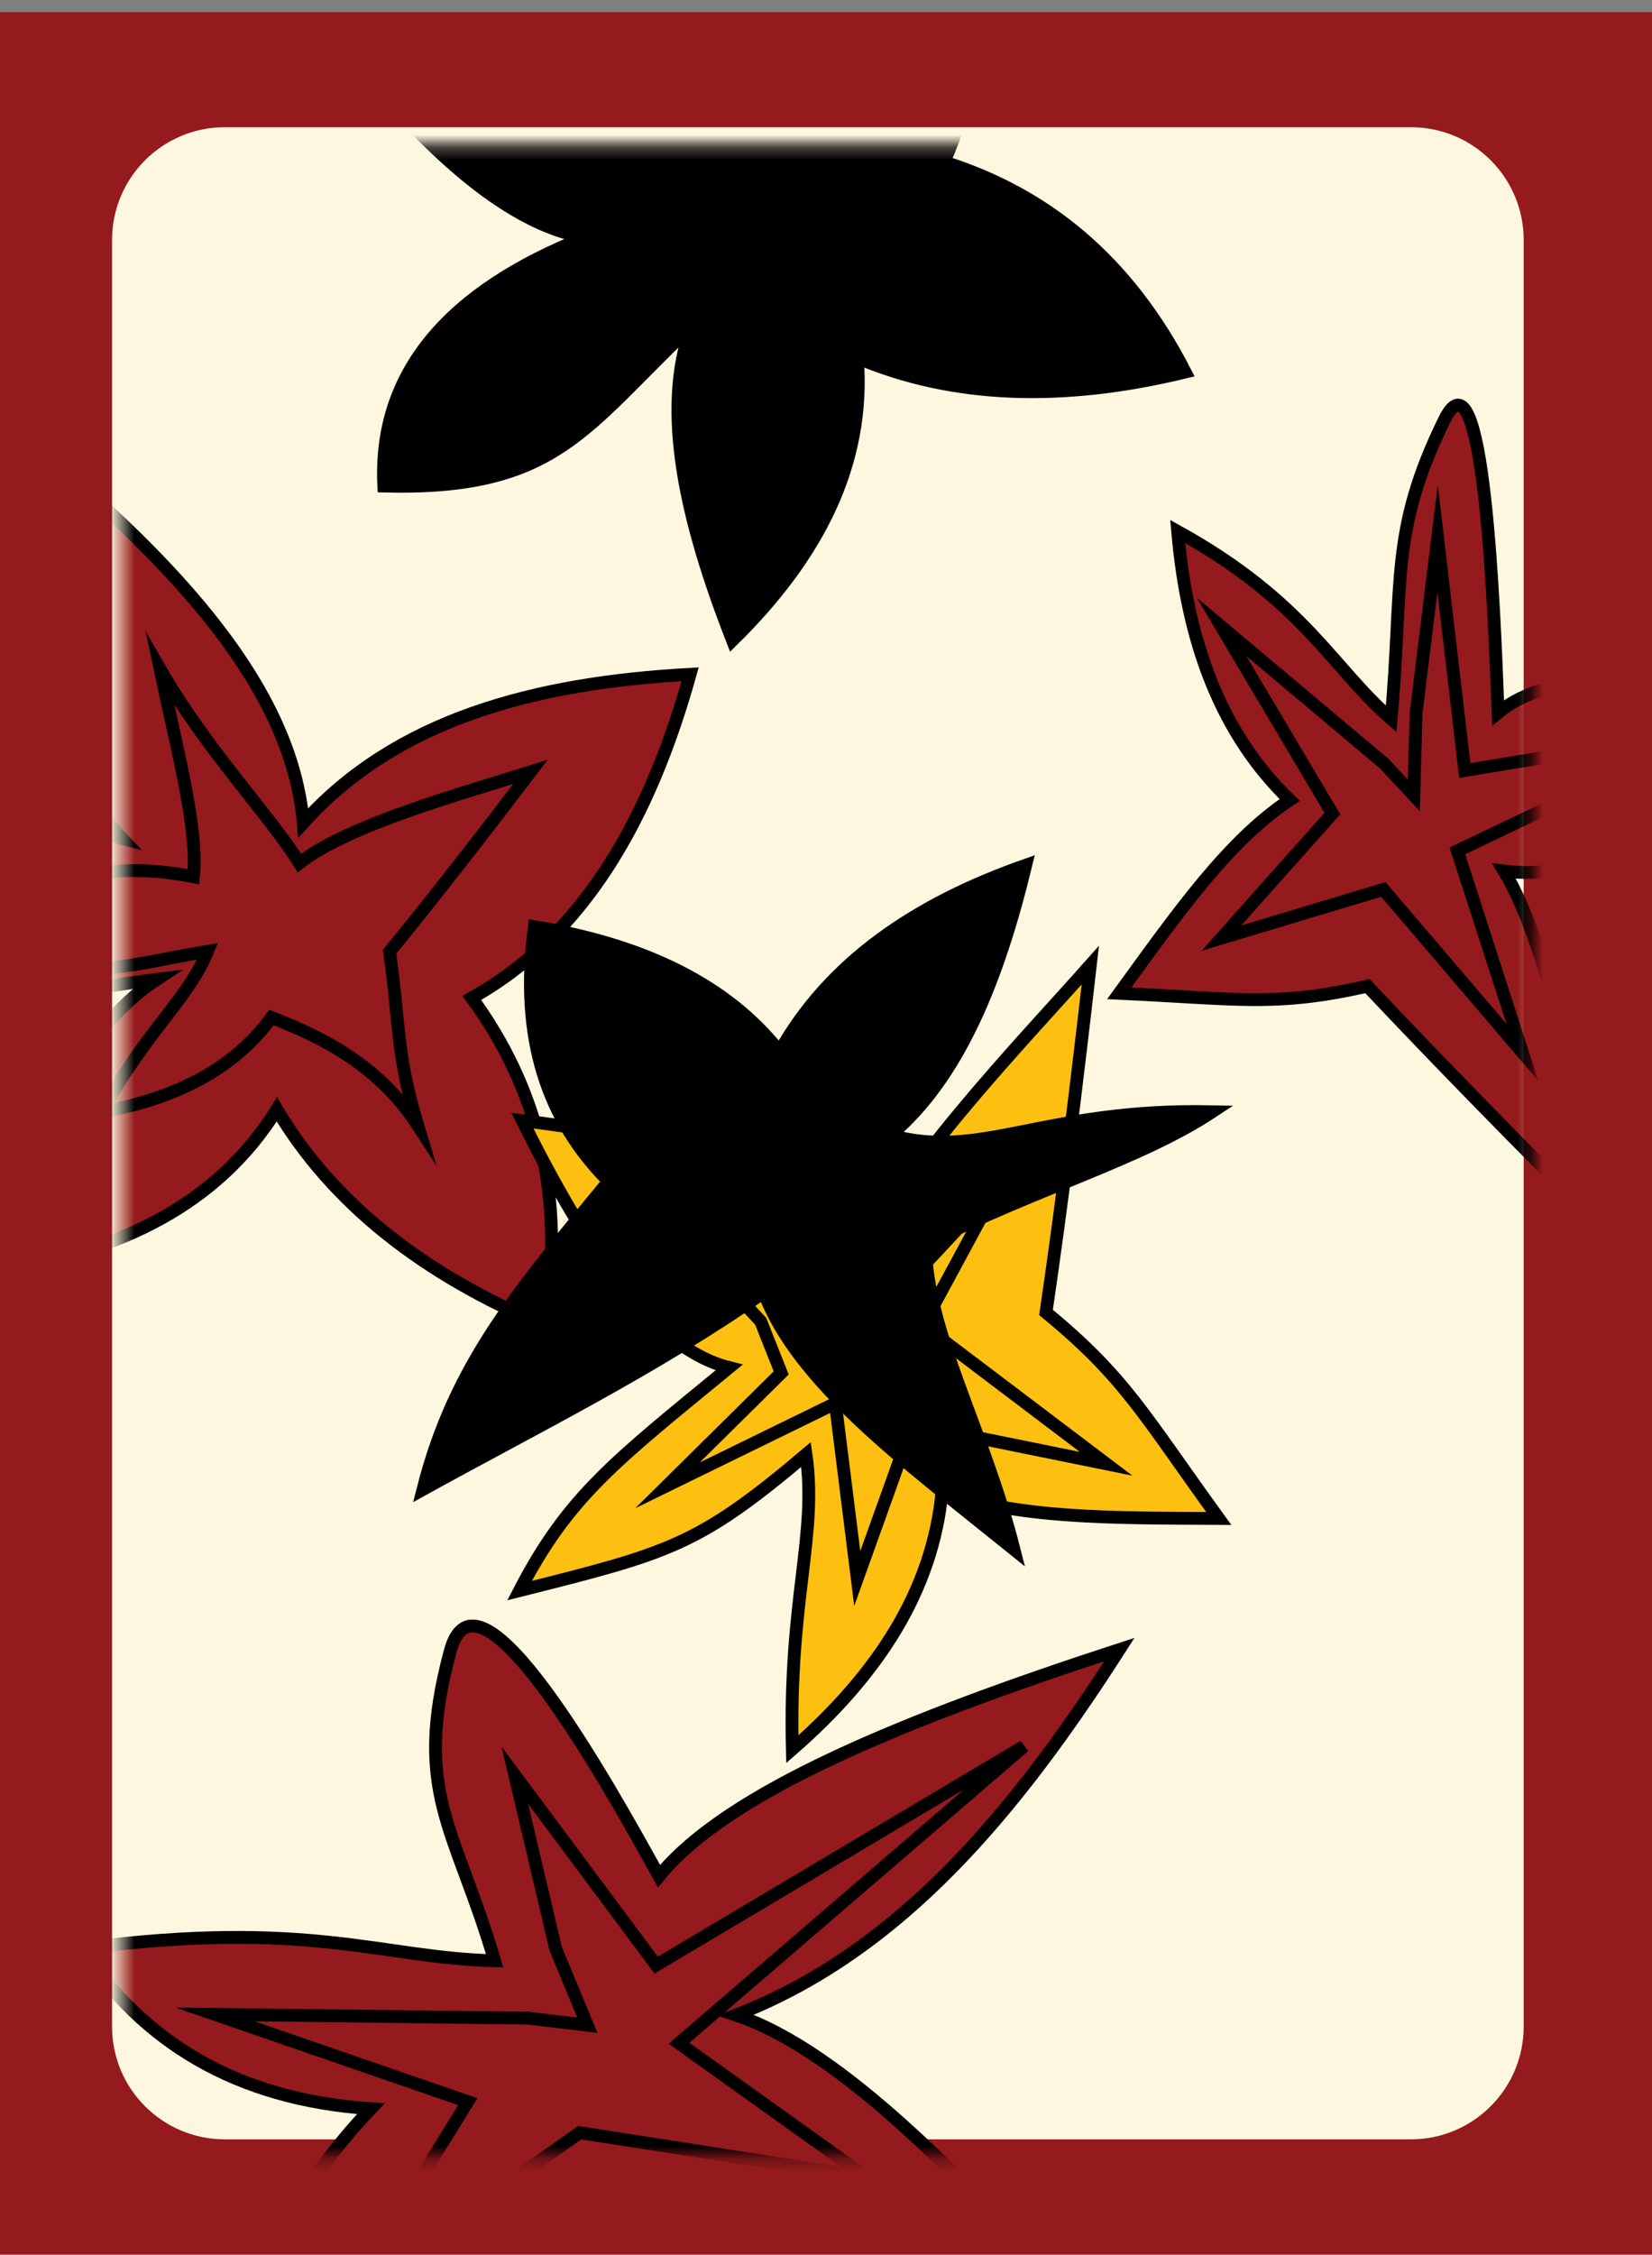 <svg width="129" height="176" viewBox="0 0 129 176" fill="none" xmlns="http://www.w3.org/2000/svg">
<rect x="0" y="0" width="129" height="176" fill="#808080" stroke="none"/>
<path d="M129 0.95H0V175.95H129V0.95Z" fill="#941A1D"/>
<path d="M110.18 166.98H17.55C12.69 166.98 8.75 163.04 8.75 158.18V18.73C8.75 13.87 12.69 9.93 17.55 9.93H110.18C115.04 9.93 118.98 13.87 118.98 18.73V158.17C118.98 163.03 115.04 166.98 110.18 166.98Z" fill="#FEF7DF"/>
<mask id="mask0" mask-type="alpha" maskUnits="userSpaceOnUse" x="9" y="11" width="111" height="158">
<path d="M110.94 168.28H18.31C13.45 168.28 9.51 164.34 9.51 159.48V20.04C9.51 15.18 13.45 11.24 18.31 11.24H110.94C115.8 11.24 119.74 15.18 119.74 20.04V159.48C119.74 164.34 115.8 168.28 110.94 168.28Z" fill="#FEF7DF"/>
</mask>
<g mask="url(#mask0)">
<path d="M21.62 86.59C17.01 93.99 9.35 97.76 -0.33 99.14C2.41 88.96 6.1 80.48 12.24 76.44C0.09 77.96 -4.7 80.69 -15.83 72.04C-10.69 64.29 -2.07 62.38 9.51 65.43C4.06 59.71 2.79 48.09 2.71 34.82C13.76 44.1 22.76 53.65 23.68 64.23C30.92 56.18 41.66 53.3 53.89 52.63C50.76 63.82 45.7 72.93 36.84 77.89C41.97 84.9 44.18 93.27 42.54 103.45C33.07 99.48 25.98 93.94 21.62 86.59Z" fill="#941A1D" stroke="black" stroke-miterlimit="10"/>
<path d="M21.2 79.42C18.2 83.52 13.59 85.77 7.92 86.79C11.66 80.14 14.61 78.09 16.21 74.25C9.09 75.42 6.2 77.03 0.12 72.73C3.44 68.42 8.52 67.14 15.11 68.43C15.48 64.71 13.9 58.86 12.5 52.23C16.17 58.6 20.94 63.47 23.38 67.36C27.29 64.32 36.27 61.88 41.42 60.25C37.61 65.25 33.91 70.01 30.42 74.29C31.23 80.01 30.93 82.23 32.61 87.81C29.62 83.23 25.34 81.02 21.2 79.42Z" stroke="black" stroke-miterlimit="10"/>
<path d="M66.95 27.93C67.6 36.22 63.85 43.45 57.2 49.98C53.54 40.61 51.58 32.02 54.01 25.43C45.54 33.47 43.41 38.28 29.97 37.94C29.53 29.08 35.06 22.74 45.68 18.53C38.26 17.22 30.71 9.02 23.14 -1.12C36.88 -0.25 49.19 1.99 55.88 9.59C56.88 -0.69 63.49 -8.98 72.51 -16.41C76.44 -6.04 77.71 3.81 73.71 12.64C81.62 15.12 88.05 20.29 92.55 29.04C83.03 31.35 74.45 31.11 66.95 27.93Z" fill="black" stroke="black" stroke-miterlimit="10"/>
<path d="M100.71 62.44C95.29 57.23 92.7 50.02 91.96 41.48C101.86 46.96 104.04 52.14 108.63 56.11C109.6 45.42 108.49 41.53 112.79 32.77C115.85 26.55 116.67 47.13 116.98 55.63C121.45 51.93 130.21 52.8 140.18 54.98C132.87 62.89 125.42 68.99 117.45 67.99C121.26 74.32 123.58 87.99 125.24 95.88C118.65 89.3 112.39 82.93 106.78 76.97C99.63 78.6 96.69 77.96 87.4 77.53C92.02 71.17 95.91 65.63 100.71 62.44Z" fill="#941A1D" stroke="black" stroke-miterlimit="10"/>
<path d="M110.58 55.63L112.26 42.03L114.38 60.14L133.64 56.96L113.8 66.41L118.88 82.14L108.02 69.42L95.38 73.22L104.04 63.5L95.38 48.92L108.1 59.61L110.4 62.08L110.58 55.63Z" stroke="black" stroke-miterlimit="10"/>
<path d="M73.56 116.41C72.83 124.16 68.53 130.73 61.87 136.53C61.58 124.84 63.85 119.84 62.94 113.53C54.5 120.66 52.23 121.22 40.57 124.15C44.38 116.79 48.05 114.03 56.93 106.74C50.82 105.2 45.67 97.24 40.79 87.47C52.34 88.87 62.46 91.48 66.98 98.84C69.73 91.77 79.64 81.52 85.14 75.33C84.05 84.9 82.91 94.07 81.68 102.44C87.85 107.51 89.28 110.39 95.17 118.52C86.72 118.48 79.46 118.54 73.56 116.41Z" fill="#FDC010" stroke="black" stroke-miterlimit="10"/>
<path d="M59.4 103.13L51.48 94.56L68.43 102.73L78.01 92.44L72.07 103.43L86.37 114.25L71.25 111.18L66.94 123.21L65.23 109.53L52.13 115.93L61 107.16L59.4 103.13Z" fill="#FDC010" stroke="black" stroke-miterlimit="10"/>
<path d="M60.88 82.09C64.78 75.12 71.51 70.54 80.1 67.53C77.94 76.42 74.89 84.1 69.52 88.61C76.67 90.59 81.46 86.49 94.67 86.77C88.98 90.53 80.95 92.71 72.26 97.12C72.36 104.07 76.75 111.38 79.18 120.93C70.57 113.99 62.29 107.89 59.65 100.86C51.01 106.88 41.68 111.47 33.03 116.25C35.51 106.45 40.59 100.62 47.53 92.2C42.76 87.44 40.55 81 41.73 72.33C50.32 73.73 56.79 76.9 60.88 82.09Z" fill="black" stroke="black" stroke-miterlimit="10"/>
<path d="M28.96 164.59C18.28 163.87 11.15 159.26 6.34 152.09C24.13 149.75 29.76 152.83 38.62 153.04C35.58 142.66 32.18 139.95 35.16 128.86C37.28 120.99 47.35 138.99 51.46 146.44C56.85 139.8 70.91 134.13 87.41 128.75C79.37 141.29 70.35 152.3 57.47 157.28C66.12 160.2 75.58 170.85 81.54 176.76C68.44 175.67 55.95 174.52 44.65 173.26C34.19 180 29.32 181.59 14.64 188.05C19.11 178.89 22.82 171.01 28.96 164.59Z" fill="#941A1D" stroke="black" stroke-miterlimit="10"/>
<path d="M43.39 152.1L40.2 138.56L51.24 153.38L79.96 136.3L53.02 159.48L67.67 169.95L45.27 166.46L27.16 179.21L36.53 164.04L16.79 157.23L41.22 157.52L45.86 158.07L43.39 152.1Z" stroke="black" stroke-miterlimit="10"/>
</g>
</svg>
